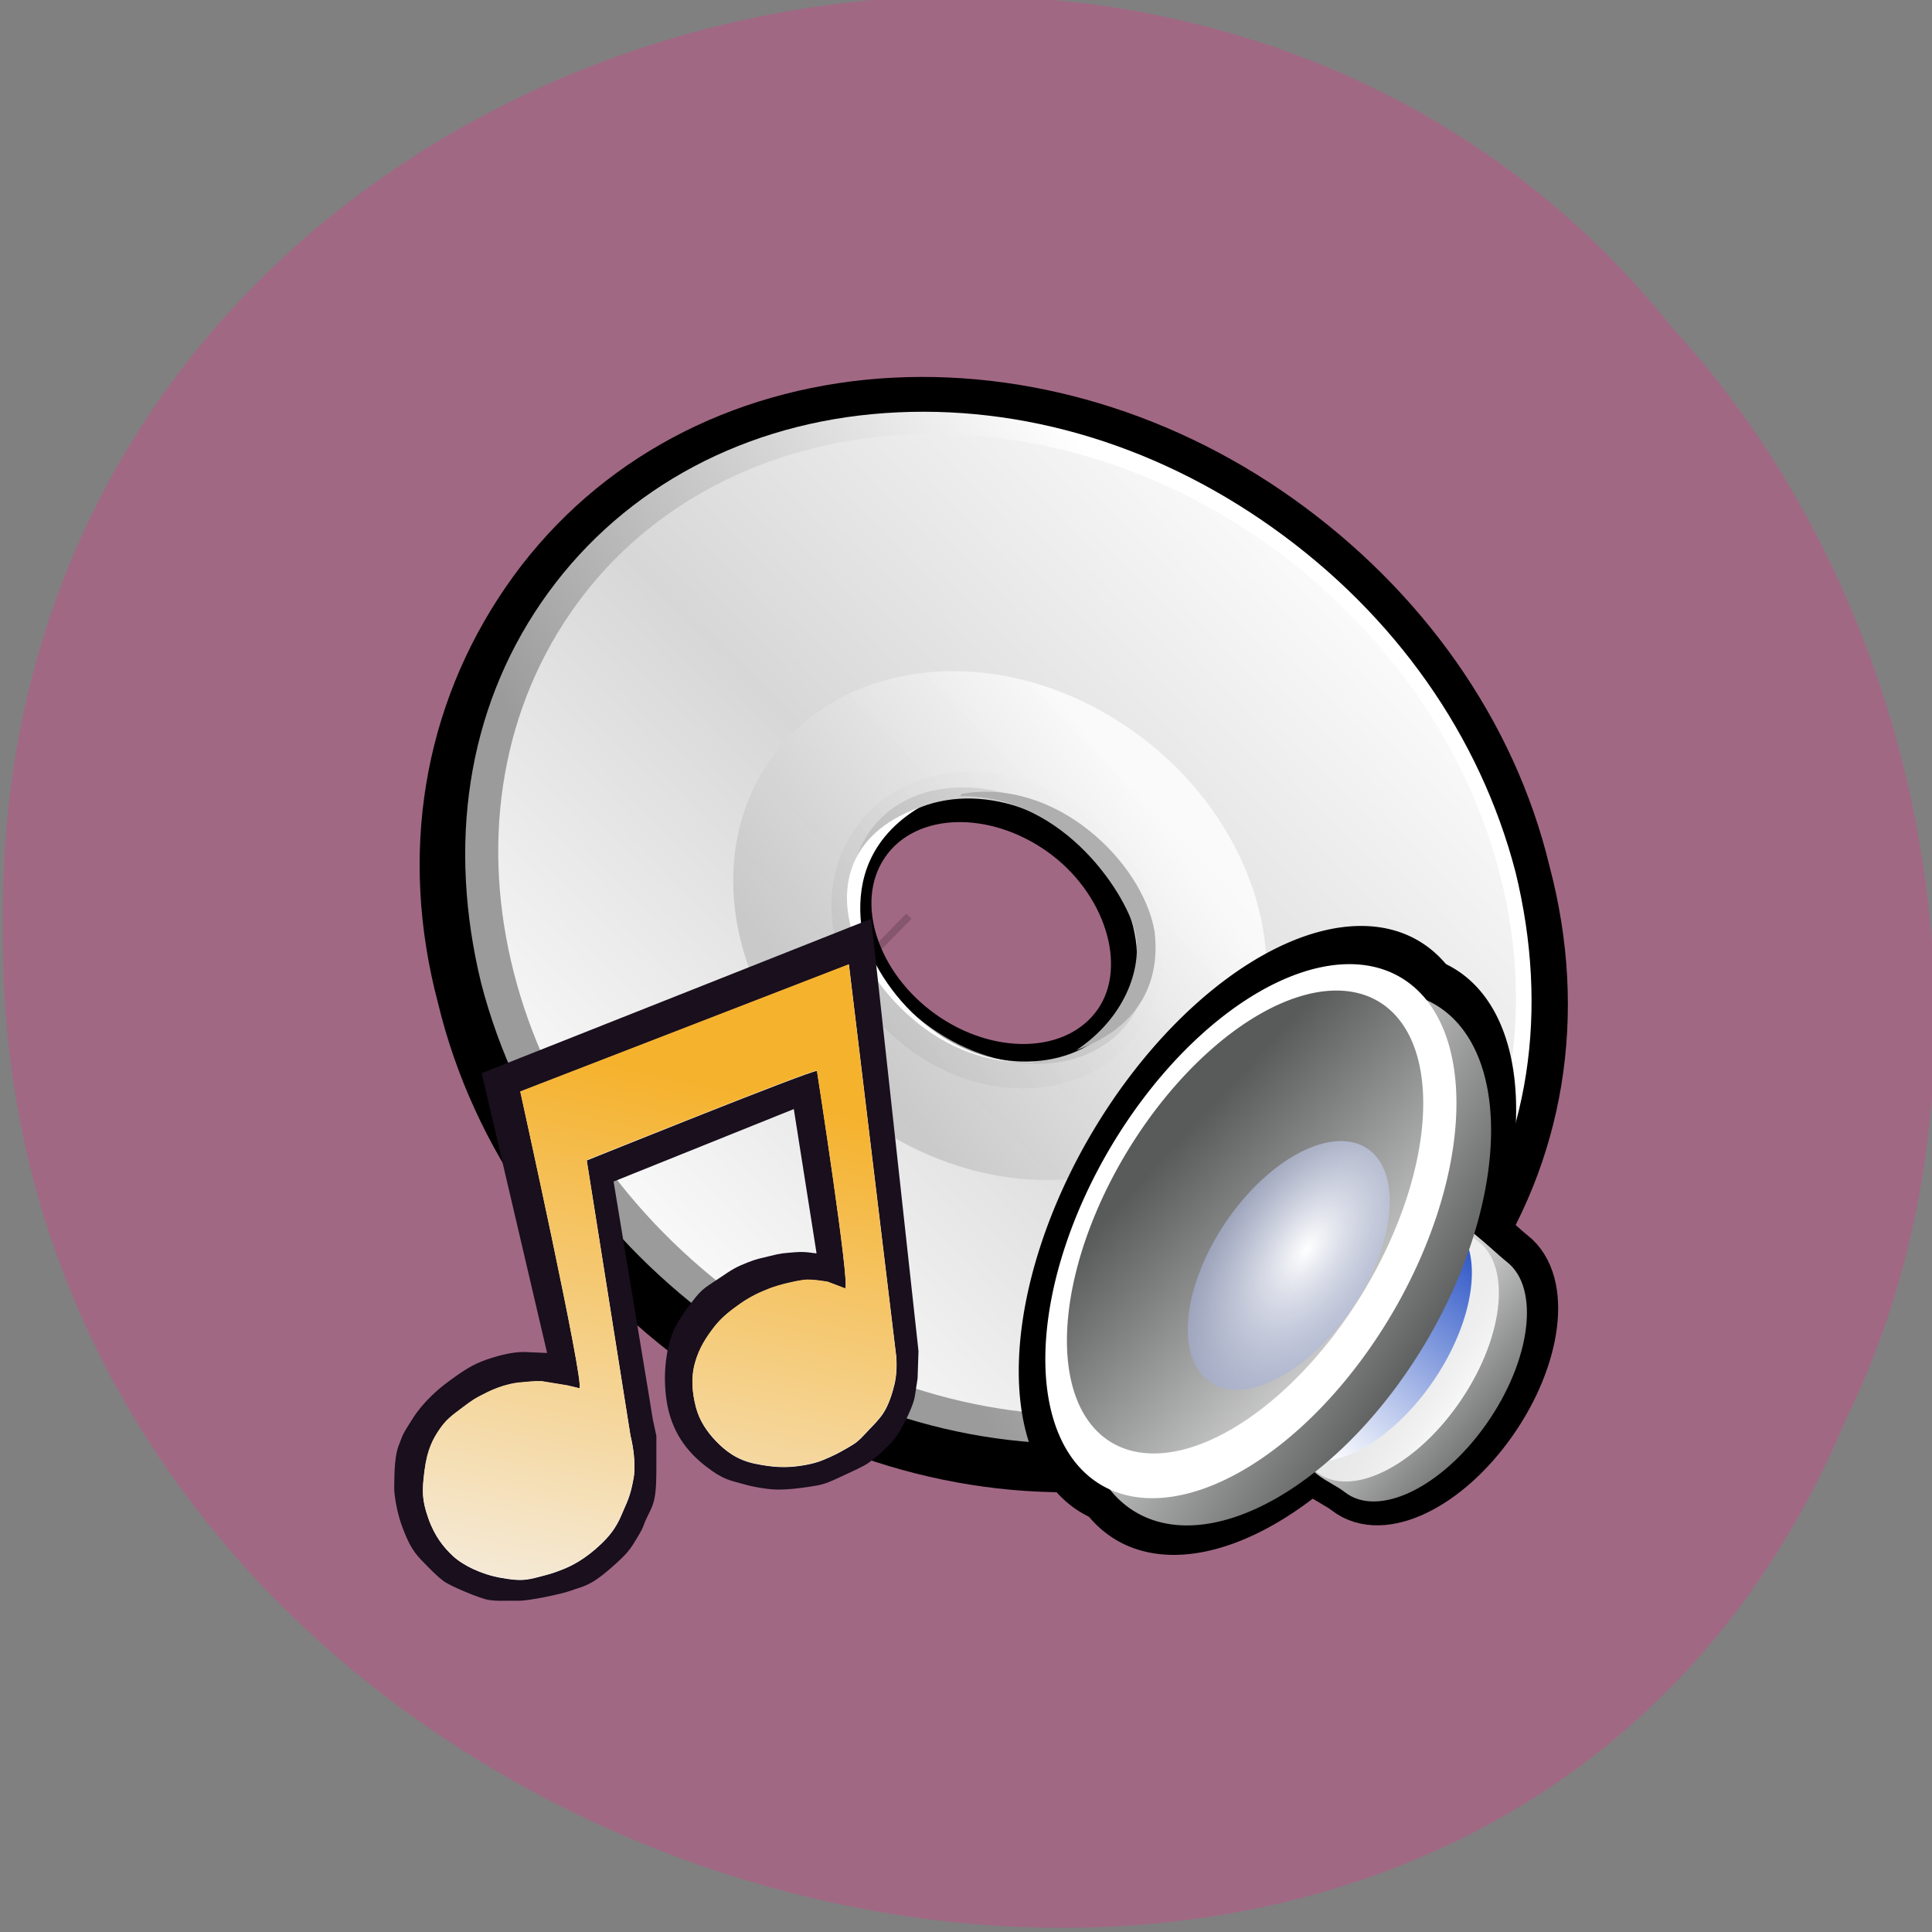 <svg xmlns="http://www.w3.org/2000/svg" xmlns:xlink="http://www.w3.org/1999/xlink" viewBox="0 0 256 256"><rect x="0" y="0" width="256" height="256" fill="#808080" stroke="none"/><defs><path d="M 464.46 272.16 A 29.587 29.587 0 1 1 405.28 272.16 A 29.587 29.587 0 1 1 464.46 272.16 z" id="J"/><path d="M 194.83 366.22 A 18.701 10.467 0 1 1 157.42 366.22 A 18.701 10.467 0 1 1 194.83 366.22 z" id="K"/><linearGradient xlink:href="#6" id="B" gradientUnits="userSpaceOnUse" gradientTransform="matrix(1.167 0 0 0.857 0.975 4.769)" x1="253.33" y1="452.09" x2="274.49" y2="421.26"/><linearGradient id="C" gradientUnits="userSpaceOnUse" x1="434.1" y1="304.04" x2="437.72" y2="240.66"><stop stop-color="#063256"/><stop stop-opacity="0" stop-color="#0030e4" offset="1"/></linearGradient><linearGradient y2="464.36" x2="135.07" y1="505.44" x1="127.88" gradientTransform="matrix(0.58 -0.809 0.432 0.331 -174.23 50.75)" gradientUnits="userSpaceOnUse" id="A" xlink:href="#I"/><linearGradient xlink:href="#I" id="D" gradientUnits="userSpaceOnUse" x1="438.52" y1="264.73" x2="418.76" y2="325.45"/><linearGradient xlink:href="#G" id="E" gradientUnits="userSpaceOnUse" gradientTransform="matrix(1.211 0.591 -0.345 0.651 313.76 -4.738)" x1="127.88" y1="505.44" x2="135.07" y2="464.36"/><linearGradient xlink:href="#I" id="H" gradientUnits="userSpaceOnUse" x1="443.35" y1="252.42" x2="418.76" y2="325.45"/><linearGradient xlink:href="#I" id="F" gradientUnits="userSpaceOnUse" x1="434.1" y1="304.04" x2="437.72" y2="240.66"/><linearGradient id="G"><stop stop-opacity="0.624" stop-color="#000fc2"/><stop stop-opacity="0" stop-color="#fff" offset="1"/></linearGradient><linearGradient id="9" gradientUnits="userSpaceOnUse" x1="78.31" y1="46.661" x2="48.22" y2="70.47"><stop stop-color="#fff"/><stop stop-color="#c2c2c2" offset="1"/></linearGradient><linearGradient id="I"><stop stop-color="#595a5a"/><stop stop-color="#fff" offset="1"/></linearGradient><linearGradient y2="421.26" x2="274.49" y1="452.09" x1="253.33" gradientTransform="matrix(0.144 -0.85 0.624 0.106 -205.9 279.81)" gradientUnits="userSpaceOnUse" id="2" xlink:href="#6"/><linearGradient id="4" gradientTransform="matrix(1.337 0 0 0.748 2.089 4.417)" x1="117.78" x2="145.76" gradientUnits="userSpaceOnUse"><stop stop-color="#fff"/><stop stop-color="#1a47c2" offset="1"/></linearGradient><linearGradient xlink:href="#G" id="3" gradientTransform="matrix(1.257 0 0 0.796 2.089 4.417)" x1="122.29" x2="158.02" gradientUnits="userSpaceOnUse"/><linearGradient id="8" gradientUnits="userSpaceOnUse" x1="24.863" y1="96.7" x2="101.99" y2="21.308"><stop stop-color="#fff"/><stop stop-color="#d7d7d7" offset="0.494"/><stop stop-color="#fff" offset="1"/><stop stop-color="#c2c2c2" offset="1"/></linearGradient><linearGradient id="7" gradientUnits="userSpaceOnUse" x1="91.13" y1="39.724" x2="39.779" y2="74.864"><stop stop-color="#fff"/><stop stop-color="#9b9b9b" offset="1"/></linearGradient><linearGradient id="5" gradientUnits="userSpaceOnUse" gradientTransform="matrix(0.892 0 0 1.121 121.4 134.49)" x1="117.37" y1="46.795" x2="100.39" y2="149.29"><stop stop-color="#f5b22d"/><stop stop-color="#f5f7ff" offset="1"/></linearGradient><linearGradient id="6"><stop stop-color="#fff"/><stop stop-opacity="0" stop-color="#fff" offset="1"/></linearGradient><radialGradient id="1" gradientUnits="userSpaceOnUse" gradientTransform="matrix(1.337 0 0 0.748 2.089 4.417)" cx="132.65" cy="484.58" fx="132.52" fy="484.69" r="19.523"><stop stop-color="#fff"/><stop stop-opacity="0.57" stop-color="#4d69cc" offset="1"/></radialGradient><radialGradient id="0" gradientUnits="userSpaceOnUse" gradientTransform="matrix(1.337 0 0 0.748 2.089 4.417)" cx="132.65" cy="484.58" fx="132.52" fy="484.69" r="19.523"><stop stop-color="#fff"/><stop stop-opacity="0.569" stop-color="#93a0cc" offset="1"/></radialGradient></defs><g color="#000" fill="#a16884"><path d="m -461.56 1509.46 c -102.66 -72.48 -252.13 71.24 -188.42 177.65 55.11 98.31 215.88 55.803 236.4 -48.33 13.01 -47.39 -5.347 -103.13 -47.986 -129.32 z" transform="matrix(0.836 -0.526 -0.488 -0.923 1367.08 1338.5)" fill-opacity="0.996"/></g><g transform="matrix(1.323 0 0 1.347 48.643 43.909)"><path d="m 118.42,52.593 c 3.963,14.68 1.463,29.14 -6.77,40.919 -8.233,11.778 -21.02,18.716 -36.1,20.414 -14.548,1.409 -29.877,-2.69 -42.766,-11.7 C 19.895,93.216 10.624,80.451 7.105,66.086 3.142,51.406 5.642,36.946 13.875,25.167 22.108,13.389 35.055,6.228 49.975,4.753 c 14.548,-1.409 29.877,2.69 42.766,11.7 12.889,9.01 22.16,21.775 25.679,36.14 z m -45.21,14.05 c 2.951,-4.222 0.703,-11.417 -5.075,-15.456 -5.778,-4.04 -13.152,-3.901 -16.259,0.544 -3.107,4.444 -0.703,11.417 5.075,15.456 5.778,4.04 13.152,3.901 16.259,-0.544 z"/><path d="m 115.02,53.19 c 3.385,13.614 1.439,26.809 -6.02,37.476 -7.456,10.667 -19.335,17.249 -33.13,18.524 C 62.077,110.465 47.948,106.543 35.73,97.999 23.508,89.455 14.97,77.533 11.43,64.142 8.045,50.528 9.991,37.333 17.45,26.666 24.906,15.999 36.785,9.417 50.58,8.142 c 13.793,-1.275 27.922,2.647 40.14,11.191 12.222,8.544 20.76,20.466 24.3,33.857 z M 75.292,67.432 c 3.883,-5.556 1.279,-13.661 -5.387,-18.321 -6.667,-4.66 -15.329,-4.099 -19.06,1.234 -3.728,5.333 -1.279,13.661 5.387,18.321 6.667,4.66 15.329,4.099 19.06,-1.234 z" fill="url(#7)"/><path d="m 90.23,20.981 c 24.22,16.932 31.972,47.49 17.681,67.935 C 93.465,109.583 62.259,112.58 38.036,95.648 13.816,78.716 5.906,48.378 20.355,27.713 34.646,7.269 66.007,4.049 90.23,20.981 z M 54.679,70.893 c 7.778,5.437 17.95,4.608 22.61,-2.058 4.66,-6.667 1.944,-16.505 -5.834,-21.942 -7.778,-5.437 -17.95,-4.608 -22.61,2.058 -4.66,6.667 -2.166,16.349 5.834,21.942 z" fill="url(#8)"/><path d="m 76.74,39.34 c 12.667,8.854 17.208,24.6 9.752,35.27 C 79.191,85.054 62.911,86.576 50.022,77.566 37.355,68.712 32.814,52.966 40.27,42.296 47.571,31.852 63.851,30.33 76.74,39.34 z M 56.391,68.45 c 7.333,5.126 16.218,4.72 20.1,-0.835 3.883,-5.556 1.212,-14.04 -6.121,-19.16 -7.333,-5.126 -16.218,-4.72 -20.1,0.835 -3.883,5.556 -1.212,14.04 6.121,19.16 z" opacity="0.79" fill="url(#9)"/><path d="m 59.38,45.724 c 10.684,-0.14 16.999,10.229 17.601,13.627 0.602,3.398 -1.083,8.175 -5.968,11.376 7.506,-2.693 8.302,-8.091 7.855,-11.711 C 77.664,52.22 68.974,43.83 59.535,45.502 l -0.155,0.222 z" fill="#afafaf"/><path d="m 245.24,155.37 1,1 -1,-1 z" transform="matrix(0.517 0 0 0.517 -74.55 -21.286)" opacity="0.3" stroke-opacity="0.573" stroke="#000" stroke-width="9.666"/><path d="m 66.55 71.907 c -10.684 0.14 -16.932 -9.851 -17.13 -14.293 -0.224 -3.465 0.772 -7.73 5.879 -10.777 -7.506 2.693 -7.702 8.179 -6.945 11.355 0.803 4.531 7.806 14.388 18.578 13.648 l -0.378 0.067 z" fill="#fff" stroke="none"/><g transform="matrix(0.547 0 0 0.556 -84.959 -28.903)"><path d="m 245.24,155.37 1,1 -1,-1 z" fill="#ad40d6"/><path d="m 176.29,183.23 11.987,49.5 -3.998,-0.163 c -2.373,-0.097 -5.664,0.777 -7.997,1.666 -2.333,0.889 -4.169,2.224 -6,3.501 -1.833,1.278 -4.705,3.659 -6.667,6.667 -1.886,2.892 -1.641,2.534 -2.499,4.665 -0.915,2.273 -0.779,6.06 -0.834,7.335 -0.056,1.278 0.502,4.647 1.499,7.166 1.054,2.663 1.806,4.139 3.501,5.834 1.776,1.776 2.833,2.806 4,3.667 1.167,0.861 6.497,3.03 8.163,3.332 1.667,0.305 3.668,0.111 5.501,0.167 1.833,0.055 7.985,-1.165 9.837,-1.833 1.998,-0.721 3.295,-0.714 6.836,-3.669 3.52,-2.938 3.859,-3.584 5.163,-5.664 1.259,-2.01 0.972,-1.833 1.5,-3 0.528,-1.167 1.333,-2.333 1.667,-4 0.333,-1.667 0.333,-3.997 0.333,-6 v -5 l -0.667,-3 -0.667,-4 -6.5,-38 33,-12.823 4.159,25.485 c 0.029,0.176 -1.667,-0.344 -3.832,-0.163 -2.33,0.195 -2.533,0.148 -4.665,0.668 -2.164,0.527 -2.274,0.45 -4.166,1.167 -1.832,0.694 -2.717,1.144 -4.997,2.665 -2.164,1.443 -2.999,1.723 -4.499,3.5 -1.5,1.778 -2.781,3.504 -3.837,5.504 -1.056,2 -2.314,6.852 -1.501,12.488 0.84,5.82 3.867,9.347 7.168,11.843 3.333,2.519 4.673,2.557 6.839,3.168 2.167,0.611 4.827,0.997 6.493,0.997 1.667,0 3.668,-0.193 5.668,-0.499 2,-0.306 2.565,-0.335 5.169,-1.501 2.663,-1.192 4.998,-2.194 5.831,-2.832 0.833,-0.639 1.723,-1.224 2.668,-2.168 0.944,-0.944 1.715,-1.358 2.999,-3.499 1.498,-2.496 2.49,-4.904 2.663,-5.992 l 0.504,-3.18 0.166,-4.828 -8.666,-76.49 -71.32,27.319 z" fill="#190f1d"/><path d="m 183.38,186.5 c 0,0 11.877,51.975 10.828,52.5 l -2.164,-0.499 -4.747,-0.75 c -1.399,-0.039 -2.554,0.11 -4.252,0.251 -0.557,0.046 -2.988,0.411 -5.639,1.676 -2.514,1.2 -2.797,1.427 -4.734,2.833 -1.937,1.406 -2.852,2.039 -4.068,3.751 -1.139,1.603 -2.247,3.495 -2.745,7.247 -0.494,3.726 -0.487,5.249 0.687,8.496 1.156,3.197 2.845,5.176 4.494,6.659 1.823,1.639 5.139,3.218 8.683,3.837 3.705,0.647 4.678,0.451 7.155,-0.168 2.321,-0.58 2.668,-0.695 4.332,-1.331 1.52,-0.581 4.04,-1.766 6.986,-4.491 2.864,-2.649 3.443,-4.597 4.18,-6.176 0.737,-1.579 1.324,-2.878 1.833,-6 0.2,-2.406 -0.089,-4.688 -0.667,-7 l -7.999,-48.665 c 0,0 41.3,-16.09 42.16,-15.834 0,0 6.134,38.17 5.166,38.497 l -3.16,-1.163 c 0,0 -2.973,-0.542 -4.504,-0.334 -1.531,0.208 -4.302,0.813 -6.163,1.498 -1.861,0.685 -3.624,1.518 -5.32,2.66 -1.697,1.142 -3.468,2.44 -4.859,4.192 -1.392,1.752 -2.715,3.629 -3.491,6.317 -0.79,2.737 -0.475,5.41 0.167,7.833 0.632,2.387 2.073,4.406 3.667,6 1.594,1.594 3.71,3.316 7.172,4 3.427,0.677 5.708,0.748 8.499,0.332 2.772,-0.413 3.833,-0.945 5.166,-1.501 1.333,-0.556 2.925,-1.441 4.163,-2.165 1.238,-0.724 2.08,-1.747 3,-2.667 0.92,-0.92 1.941,-1.911 2.667,-3 0.947,-1.421 1.587,-3.351 2,-5 0.395,-1.581 0.468,-3.378 0.333,-5 l -8.666,-69.33" fill="#fff"/><path d="m 183.35,186.45 c 0,0 11.877,51.975 10.828,52.5 l -2.164,-0.499 -4.747,-0.75 c -1.399,-0.039 -2.554,0.11 -4.252,0.251 -0.557,0.046 -2.988,0.411 -5.639,1.676 -2.514,1.2 -2.797,1.427 -4.734,2.833 -1.937,1.406 -2.852,2.039 -4.068,3.751 -1.139,1.603 -2.247,3.495 -2.745,7.247 -0.494,3.726 -0.487,5.249 0.687,8.496 1.156,3.197 2.845,5.176 4.494,6.659 1.823,1.639 5.139,3.218 8.683,3.837 3.705,0.647 4.678,0.451 7.155,-0.168 2.321,-0.58 2.668,-0.695 4.332,-1.331 1.52,-0.581 4.04,-1.766 6.986,-4.491 2.864,-2.649 3.443,-4.597 4.18,-6.176 0.737,-1.579 1.324,-2.878 1.833,-6 0.201,-2.406 -0.089,-4.688 -0.667,-7 l -7.999,-48.665 c 0,0 41.3,-16.09 42.16,-15.834 0,0 6.134,38.17 5.166,38.497 l -3.16,-1.163 c 0,0 -2.973,-0.542 -4.504,-0.334 -1.531,0.208 -4.302,0.813 -6.163,1.498 -1.861,0.685 -3.624,1.518 -5.32,2.66 -1.697,1.142 -3.468,2.44 -4.859,4.192 -1.392,1.752 -2.715,3.629 -3.491,6.317 -0.79,2.737 -0.475,5.41 0.167,7.833 0.632,2.387 2.073,4.406 3.667,6 1.594,1.594 3.71,3.316 7.172,4 3.427,0.677 5.708,0.748 8.499,0.332 2.772,-0.413 3.833,-0.945 5.166,-1.501 1.333,-0.556 2.925,-1.441 4.163,-2.165 1.238,-0.724 2.08,-1.747 3,-2.667 0.92,-0.92 1.941,-1.911 2.667,-3 0.947,-1.421 1.587,-3.351 2,-5 0.395,-1.581 0.468,-3.378 0.333,-5 l -8.666,-69.33" fill="url(#5)"/></g><g fill-rule="evenodd"><g transform="matrix(0.123 -0.729 0.729 0.123 -213.33 277.01)" stroke-width="7.5" stroke-miterlimit="0" stroke="#000" stroke-linejoin="round" stroke-linecap="round"><path d="m 321.74 395.43 c -2.661 5.03 -12.41 5.403 -21.762 0.836 -9.352 -4.567 -14.782 -12.356 -12.12 -17.385 1.33 -2.514 1.363 -6.098 5.302 -6.25 3.939 -0.151 11.784 3.13 16.46 5.414 4.676 2.284 14.512 1.186 16.706 4.332 2.194 3.147 -3.255 10.538 -4.585 13.05 z" fill="url(#E)"/><path d="m 323.73 391.25 c -2.661 5.03 -12.41 5.403 -21.762 0.836 -9.352 -4.567 -14.782 -12.356 -12.12 -17.385 1.33 -2.514 2.479 -6.098 6.418 -6.25 3.939 -0.151 10.668 3.13 15.344 5.414 4.676 2.284 10.883 4.814 13.08 7.961 2.194 3.147 0.374 6.909 -0.956 9.424 z" fill="url(#B)"/><use xlink:href="#K" transform="matrix(0.906 0.442 -0.461 0.87 318.09 -17.601)" width="1" height="1" fill="url(#3)"/><path transform="matrix(1.236 0.494 -0.276 0.691 -145.28 -37.679)" d="m 464.46 272.16 a 29.59 29.59 0 1 1 -59.18 0 29.59 29.59 0 1 1 59.18 0 z" fill="url(#C)"/><use xlink:href="#J" transform="matrix(1.236 0.494 -0.276 0.691 -142.49 -42.915)" width="1" height="1" fill="#fff"/><use xlink:href="#J" transform="matrix(1.069 0.463 -0.27 0.566 -70.66 4.377)" width="1" height="1" fill="url(#D)"/><use xlink:href="#K" transform="matrix(0.906 0.442 -0.461 0.87 325.63 -30.16)" width="1" height="1" fill="url(#1)"/></g><g transform="translate(-4.148 -2.766)"><path d="m 118.31 94.31 c 3.336 2.559 2.405 9.709 -2.076 15.958 -4.482 6.25 -10.826 9.245 -14.161 6.686 -1.668 -1.28 -4.275 -1.745 -3.899 -4.634 0.376 -2.888 3.734 -8.2 5.975 -11.325 2.241 -3.125 2.655 -10.427 5.218 -11.637 2.563 -1.21 7.276 3.671 8.944 4.951 z" fill="url(#A)"/><path d="m 115.5 92.35 c 3.336 2.559 2.406 9.709 -2.076 15.958 -4.482 6.25 -10.826 9.245 -14.162 6.686 -1.668 -1.28 -4.137 -2.559 -3.761 -5.447 0.376 -2.888 3.597 -7.386 5.837 -10.511 2.241 -3.125 4.85 -7.335 7.414 -8.545 2.563 -1.21 5.08 0.58 6.748 1.86 z" fill="url(#2)"/><use xlink:href="#K" transform="matrix(0.434 -0.605 0.577 0.443 -183.07 46.01)" width="1" height="1" fill="url(#4)"/><use xlink:href="#J" transform="matrix(0.513 -0.84 0.47 0.287 -254.87 381.14)" width="1" height="1" fill="url(#F)"/><use xlink:href="#J" transform="matrix(0.513 -0.84 0.47 0.287 -258.34 378.46)" width="1" height="1" fill="#fff"/><use xlink:href="#J" transform="matrix(0.469 -0.722 0.379 0.266 -215.02 331.96)" width="1" height="1" fill="url(#H)"/><use xlink:href="#K" transform="matrix(0.434 -0.605 0.577 0.443 -191.29 38.969)" width="1" height="1" fill="url(#0)"/></g></g></g></svg>